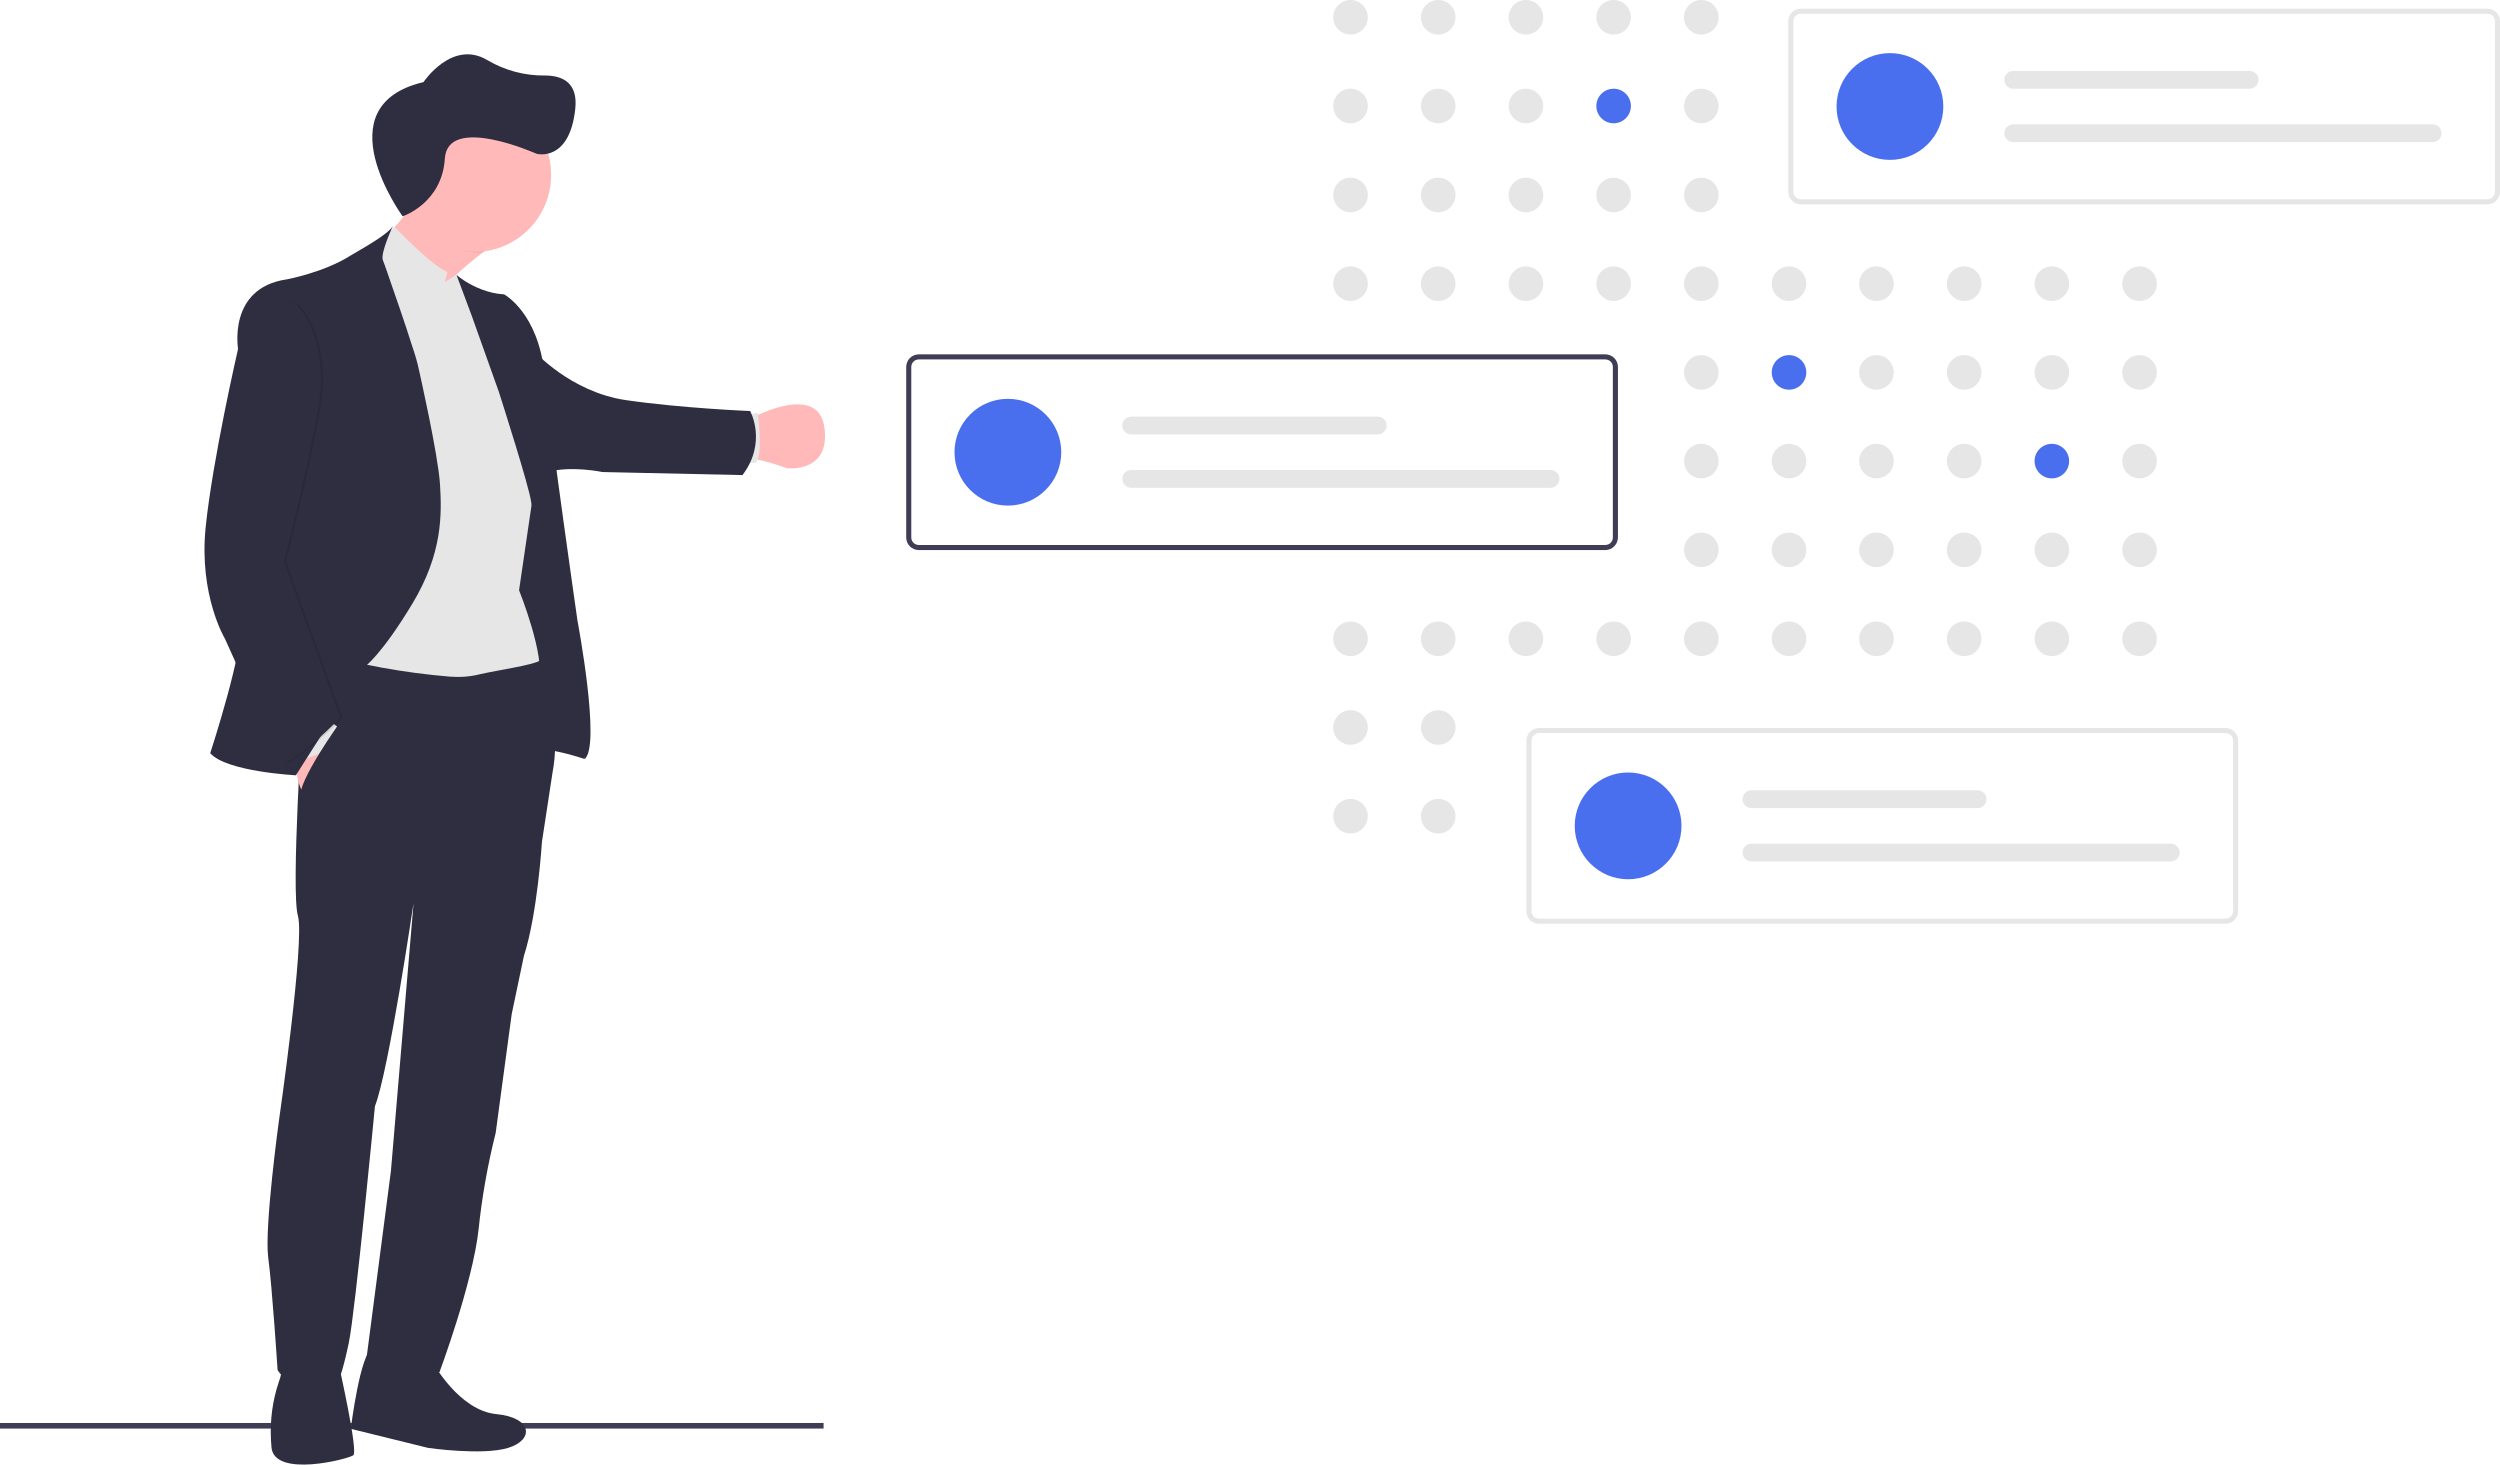 <?xml version="1.0" encoding="utf-8"?>
<!-- Generator: Adobe Illustrator 24.3.0, SVG Export Plug-In . SVG Version: 6.00 Build 0)  -->
<svg version="1.1" id="e9ecc617-883f-4dfc-9a55-ce5b125f3ffd"
	 xmlns="http://www.w3.org/2000/svg" xmlns:xlink="http://www.w3.org/1999/xlink" x="0px" y="0px" viewBox="0 0 983.5 576.2"
	 style="enable-background:new 0 0 983.5 576.2;" xml:space="preserve">
<style type="text/css">
	.st0{fill:#3F3D56;}
	.st1{fill:url(#SVGID_1_);}
	.st2{fill:#2F2E41;}
	.st3{fill:#FFB9B9;}
	.st4{fill:#E6E6E6;}
	.st5{opacity:0.1;enable-background:new    ;}
	.st6{opacity:0.1;}
	.st7{fill:#496FEE;}
</style>
<rect y="559.8" class="st0" width="324" height="2.2"/>
<linearGradient id="SVGID_1_" gradientUnits="userSpaceOnUse" x1="-1500.545" y1="562.468" x2="-1500.545" y2="480.656" gradientTransform="matrix(-1 0 0 1 -1307.856 -373.641)">
	<stop  offset="0" style="stop-color:#808080;stop-opacity:0.25"/>
	<stop  offset="0.54" style="stop-color:#808080;stop-opacity:0.12"/>
	<stop  offset="1" style="stop-color:#808080;stop-opacity:0.1"/>
</linearGradient>
<path class="st1" d="M204.5,180.3c0.9,3,1.8,5.9,2.5,8.3l-0.4,0.2C206,186.5,205.3,183.6,204.5,180.3z M178.5,107.1l-0.1,0.1
	L178.5,107.1L178.5,107.1z"/>
<path class="st2" d="M146.6,530.4c-4.9,1.6-8.6,31.7-8.6,31.7l30.4,7.5c0,0,21.3,3.1,31.5,0s9.8-11.9-4.7-13.3s-24.8-20.1-24.8-20.1
	S151.5,528.8,146.6,530.4z"/>
<path class="st2" d="M110.9,536.5c0.1,2.4-0.3,4.8-1.2,7.1c-2.5,7.4-3.5,15.1-3.1,22.9c0.1,0.9,0.1,1.9,0.2,2.9
	c1.1,12.1,30.2,4.6,32.2,3.1s-5.8-36-5.8-36S110.4,531.6,110.9,536.5z"/>
<path class="st3" d="M142.9,98.2C142.9,98.2,142.9,98.3,142.9,98.2c0.6,1.5,23.6,57.7,19.4,39.4c-0.1-0.5-0.2-1.1-0.2-1.7
	c-0.4-4.5,1.8-9.5,5.2-14.4c2.2-3.1,4.6-6,7.3-8.7c1.3-1.4,2.7-2.7,4.1-4c3.8-3.6,7.8-6.8,11.3-9.6c6.3-4.9,11.2-8.1,11.2-8.1
	s-44.3-51.7-41.2-29.4c0.9,6.1,4.5,12.2,2,17.9c-1.6,3.6-3.9,6.8-6.7,9.6c-2.2,2.2-4.7,4.2-7.2,5.9c-1.1,0.7-2.1,1.4-2.9,1.9
	C143.7,97.8,142.9,98.2,142.9,98.2z"/>
<path class="st3" d="M294.8,164.9c0,0,1.7-1,4.4-2.1c7.7-3.4,23.2-8.3,25.1,5.3c2.6,18.2-14.8,16.1-14.8,16.1
	c-3.4-1.3-7-2.4-10.5-3.2c-1.8-0.5-3.6-0.6-5.4-0.3L294.8,164.9z"/>
<path class="st4" d="M292.2,182.1h5.2c3-4.1,0.7-19.7,0.7-19.7l-4.5,0.8L292.2,182.1z"/>
<path class="st2" d="M198.7,208.5l0.9,46l5.8,21.7c0,0,2.8,21,6.3,19.2s18.3,3.2,18.3,3.2l0.7-7.8l-5-45.7l-3.8-22.8
	c0,0-2.2-17.9-3.8-28.4s-15.6-2.2-15.6-2.2L198.7,208.5z"/>
<path class="st2" d="M215.4,185.7c9.4-2.6,21.6,0,21.6,0l55.1,1.2c9.8-13,3-25.2,3-25.2s-27-1.1-48.9-4.3s-36.3-19.5-36.3-19.5
	L215.4,185.7z"/>
<path class="st5" d="M159.9,61.8c-3.1-22.3,41.2,29.4,41.2,29.4s-4.9,3.1-11.2,8.1c-0.6,0-1.2,0-1.8,0c-13.6,0-22.9-8.5-28.3-20
	C162,74.2,160.9,68.6,159.9,61.8z"/>
<path class="st3" d="M156.2,68.7c0-16.7,13.6-30.3,30.4-30.2c16.7,0,30.3,13.6,30.2,30.4c0,16.7-13.6,30.3-30.4,30.2
	c-16.7,0-30.2-13.5-30.2-30.2C156.2,68.8,156.2,68.7,156.2,68.7z"/>
<path class="st4" d="M141.2,198.9l1.6-100.7l17.6,9.2l14.6,3.5l3.7-2.2l0.3-0.2l0.6-0.3c0,0,0.2,0.4,0.6,1.2
	c3.2,6.8,18.7,39.8,18.4,42.6c-0.3,3.1,11.1,42.7,11.1,42.7l0,0l-5.5,37.5c0,0,10.5,26.1,7.7,35.7s-78.1,3-78.1,3L141.2,198.9z"/>
<path class="st4" d="M144.9,96.6l0.2,0.4l1.2,3l1.4,3.4c1.6,1,3.1,2.2,4.5,3.6c4.7,4.2,11.4,10.9,15,14.6c1.5,1.5,2.5,2.5,2.5,2.5
	c1.8-1.6,3.6-6.9,4.8-11.2c0.2-0.7,0.4-1.3,0.5-1.9c0.6-2.3,1-4,1-4c-4.6-1.6-15.3-12.1-20.8-17.7c-2.2,2.2-4.7,4.2-7.2,5.9
	C147.7,94.3,144.9,96.6,144.9,96.6z"/>
<path class="st2" d="M183.1,110.7c3.4,2.1,9,4.8,15.2,5.1c0,0,13.4,7.1,15.9,31.3s13,97.2,13,97.2s9.3,49.2,2.8,54.3l-7.3-60.2
	c0,0-12.9-34.8-13.8-41.2c-0.8-5.9-11-37.9-12.8-43.5c-0.2-0.5-0.3-0.8-0.3-0.8L185.5,124l-5.9-15.8
	C180.7,109.1,181.9,109.9,183.1,110.7z"/>
<path class="st2" d="M109.7,441.1c0,0,10.3-71.2,7.5-80.8s1.9-80.6,1.9-80.6l1.6-13.3l0.9-7.5l0.4-3.1l1.8,0.6
	c17.4,5.1,35.2,8.3,53.3,9.8c4,0.3,8,0,11.9-1c7.1-1.6,20.9-3.6,23.3-5.3c0,0,0.8,2.2,1.9,5.8c2.4,8.4,5.9,24.3,3.2,38l-4.2,27.5
	c0,0-1.7,28.1-7.1,44.9l-4.8,22.9l-6.3,46.7c-3.1,12.4-5.4,25.1-6.7,37.8c-2.3,21.2-15.4,56.3-15.4,56.3s-27.8,3.8-28.7-5.6
	l9.6-73.6l8.9-105.4c0,0-9.7,65.8-15.2,80c0,0-7.7,80.8-10.3,93.2s-4.4,15.7-4.4,15.7s-16.3,6-23.6-5.1c0,0-2.1-32.7-3.7-44.4
	C104,482.7,109.7,441.1,109.7,441.1z"/>
<path class="st3" d="M122.5,281.8l11.5,5.6l-13.7,25.9c-5.2-4.8-4.5-24-4.5-24L122.5,281.8z"/>
<polygon class="st4" points="127.5,281.8 132.7,285.9 125.7,296.5 116.2,300 115.4,293 "/>
<g class="st6">
	<path d="M212.3,259.9c0,0,0-0.1,0-0.1c-0.1,0.1-0.3,0.2-0.5,0.3L212.3,259.9z"/>
</g>
<path class="st2" d="M82.7,296.3c6.3,7.3,33.7,8.7,33.7,8.7l21.4-33.7l5.8-9.1c0,0,6.4-4.5,18.5-24.5s11.7-35.5,11-47.1
	s-8.2-44.7-8.2-44.7c-0.7-3.4-1.7-6.7-2.8-9.9c-2.6-8.3-6.6-19.8-9.8-29c-0.6-1.7-1.1-3.2-1.7-4.7c-1-2.8,4-13.5,4-13.5
	c-1.8,3.5-12.9,9.4-16.8,11.8c-10.4,6.6-25,9.3-25,9.3c-23.5,3.4-19.1,27.7-19.1,27.7s-0.3,94.3,1.2,105.6S82.7,296.3,82.7,296.3z"
	/>
<path class="st5" d="M94.6,137.5c0,0-10,43.3-12.7,70s7.6,43.8,7.6,43.8l22.2,49.2c7.6-2,23.1-18.1,23.1-18.1l-22.2-61.5
	c0,0,8.2-31.1,13.4-59.7s-8.5-41.4-8.5-41.4C94.6,111.1,94.6,137.5,94.6,137.5z"/>
<path class="st2" d="M93.6,137.5c0,0-10,43.3-12.7,70s7.6,43.8,7.6,43.8l22.2,49.2c7.6-2,23.1-18.1,23.1-18.1l-22.2-61.5
	c0,0,8.2-31.1,13.4-59.7s-8.5-41.4-8.5-41.4C93.6,111.1,93.6,137.5,93.6,137.5z"/>
<path class="st2" d="M137.4,290.2l-6.1,17.5l-6.8,9.3c0,0-5.1,3.4-6.4-3s16-30.3,16-30.3C136.8,282.6,137.4,290.2,137.4,290.2z"/>
<path class="st2" d="M158.4,85.1c0,0-31.7-43.4,8.2-52.8c0,0,11.3-17,25.2-8.6c6.8,4,14.6,6.1,22.5,6c6.7,0,13.2,2.6,12,13.2
	c-2.3,21.1-15.2,17.6-15.2,17.6s-35-15.7-36.1,1.9S158.4,85.1,158.4,85.1z"/>
<circle class="st4" cx="531.3" cy="6.8" r="6.8"/>
<circle class="st4" cx="565.8" cy="6.8" r="6.8"/>
<circle class="st4" cx="600.3" cy="6.8" r="6.8"/>
<circle class="st4" cx="634.8" cy="6.8" r="6.8"/>
<circle class="st4" cx="669.3" cy="6.8" r="6.8"/>
<circle class="st4" cx="531.3" cy="41.7" r="6.8"/>
<circle class="st4" cx="565.8" cy="41.7" r="6.8"/>
<circle class="st4" cx="600.3" cy="41.7" r="6.8"/>
<circle class="st7" cx="634.8" cy="41.7" r="6.8"/>
<circle class="st4" cx="669.3" cy="41.7" r="6.8"/>
<circle class="st4" cx="738.2" cy="41.7" r="6.8"/>
<circle class="st4" cx="531.3" cy="76.7" r="6.8"/>
<circle class="st4" cx="565.8" cy="76.7" r="6.8"/>
<circle class="st4" cx="600.3" cy="76.7" r="6.8"/>
<circle class="st4" cx="634.8" cy="76.7" r="6.8"/>
<circle class="st4" cx="669.3" cy="76.7" r="6.8"/>
<circle class="st4" cx="531.3" cy="111.6" r="6.8"/>
<circle class="st4" cx="565.8" cy="111.6" r="6.8"/>
<circle class="st4" cx="600.3" cy="111.6" r="6.8"/>
<circle class="st4" cx="634.8" cy="111.6" r="6.8"/>
<circle class="st4" cx="669.3" cy="111.6" r="6.8"/>
<circle class="st4" cx="703.8" cy="111.6" r="6.8"/>
<circle class="st4" cx="738.2" cy="111.6" r="6.8"/>
<circle class="st4" cx="772.7" cy="111.6" r="6.8"/>
<circle class="st4" cx="807.2" cy="111.6" r="6.8"/>
<circle class="st4" cx="841.7" cy="111.6" r="6.8"/>
<circle class="st4" cx="669.3" cy="146.5" r="6.8"/>
<circle class="st7" cx="703.8" cy="146.5" r="6.8"/>
<circle class="st4" cx="738.2" cy="146.5" r="6.8"/>
<circle class="st4" cx="772.7" cy="146.5" r="6.8"/>
<circle class="st4" cx="807.2" cy="146.5" r="6.8"/>
<circle class="st4" cx="841.7" cy="146.5" r="6.8"/>
<circle class="st4" cx="669.3" cy="181.4" r="6.8"/>
<circle class="st4" cx="703.8" cy="181.4" r="6.8"/>
<circle class="st4" cx="738.2" cy="181.4" r="6.8"/>
<circle class="st4" cx="772.7" cy="181.4" r="6.8"/>
<circle class="st7" cx="807.2" cy="181.4" r="6.8"/>
<circle class="st4" cx="841.7" cy="181.4" r="6.8"/>
<circle class="st4" cx="669.3" cy="216.3" r="6.8"/>
<circle class="st4" cx="703.8" cy="216.3" r="6.8"/>
<circle class="st4" cx="738.2" cy="216.3" r="6.8"/>
<circle class="st4" cx="772.7" cy="216.3" r="6.8"/>
<circle class="st4" cx="807.2" cy="216.3" r="6.8"/>
<circle class="st4" cx="841.7" cy="216.3" r="6.8"/>
<circle class="st4" cx="531.3" cy="251.3" r="6.8"/>
<circle class="st4" cx="565.8" cy="251.3" r="6.8"/>
<circle class="st4" cx="600.3" cy="251.3" r="6.8"/>
<circle class="st4" cx="634.8" cy="251.3" r="6.8"/>
<circle class="st4" cx="669.3" cy="251.3" r="6.8"/>
<circle class="st4" cx="703.8" cy="251.3" r="6.8"/>
<circle class="st4" cx="738.2" cy="251.3" r="6.8"/>
<circle class="st4" cx="772.7" cy="251.3" r="6.8"/>
<circle class="st4" cx="807.2" cy="251.3" r="6.8"/>
<circle class="st4" cx="841.7" cy="251.3" r="6.8"/>
<circle class="st4" cx="531.3" cy="286.2" r="6.8"/>
<circle class="st4" cx="565.8" cy="286.2" r="6.8"/>
<circle class="st4" cx="531.3" cy="321.1" r="6.8"/>
<circle class="st4" cx="565.8" cy="321.1" r="6.8"/>
<circle class="st4" cx="634.8" cy="321.1" r="6.8"/>
<path class="st4" d="M978.5,80.4h-270c-2.8,0-5-2.2-5-5v-67c0-2.8,2.2-5,5-5h270c2.8,0,5,2.2,5,5v67
	C983.5,78.1,981.3,80.4,978.5,80.4z M708.5,5.4c-1.7,0-3,1.3-3,3v67c0,1.7,1.3,3,3,3h270c1.7,0,3-1.3,3-3v-67c0-1.7-1.3-3-3-3H708.5
	z"/>
<circle class="st7" cx="743.5" cy="41.9" r="21"/>
<path class="st4" d="M792,27.9c-1.9,0-3.5,1.6-3.5,3.5c0,1.9,1.6,3.5,3.5,3.5h93c1.9,0,3.5-1.6,3.5-3.5c0-1.9-1.6-3.5-3.5-3.5H792z"
	/>
<path class="st4" d="M792,48.9c-1.9,0-3.5,1.6-3.5,3.5c0,1.9,1.6,3.5,3.5,3.5h165c1.9,0,3.5-1.6,3.5-3.5s-1.6-3.5-3.5-3.5H792z"/>
<path class="st0" d="M631.5,216.4h-270c-2.8,0-5-2.2-5-5v-67c0-2.8,2.2-5,5-5h270c2.8,0,5,2.2,5,5v67
	C636.5,214.1,634.3,216.4,631.5,216.4z M361.5,141.4c-1.7,0-3,1.3-3,3v67c0,1.7,1.3,3,3,3h270c1.7,0,3-1.3,3-3v-67c0-1.7-1.3-3-3-3
	H361.5z"/>
<circle class="st7" cx="396.5" cy="177.9" r="21"/>
<path class="st4" d="M445,163.9c-1.9,0-3.5,1.6-3.5,3.5s1.6,3.5,3.5,3.5h97c1.9,0,3.5-1.6,3.5-3.5s-1.6-3.5-3.5-3.5H445z"/>
<path class="st4" d="M445,184.9c-1.9,0-3.5,1.6-3.5,3.5s1.6,3.5,3.5,3.5h165c1.9,0,3.5-1.6,3.5-3.5s-1.6-3.5-3.5-3.5H445z"/>
<path class="st4" d="M875.5,363.4h-270c-2.8,0-5-2.2-5-5v-67c0-2.8,2.2-5,5-5h270c2.8,0,5,2.2,5,5v67
	C880.5,361.1,878.3,363.4,875.5,363.4z M605.5,288.4c-1.7,0-3,1.3-3,3v67c0,1.7,1.3,3,3,3h270c1.7,0,3-1.3,3-3v-67c0-1.7-1.3-3-3-3
	H605.5z"/>
<circle class="st7" cx="640.5" cy="324.9" r="21"/>
<path class="st4" d="M689,310.9c-1.9,0-3.5,1.6-3.5,3.5s1.6,3.5,3.5,3.5h89c1.9,0,3.5-1.6,3.5-3.5s-1.6-3.5-3.5-3.5H689z"/>
<path class="st4" d="M689,331.9c-1.9,0-3.5,1.6-3.5,3.5s1.6,3.5,3.5,3.5h165c1.9,0,3.5-1.6,3.5-3.5c0-1.9-1.6-3.5-3.5-3.5H689z"/>
</svg>
